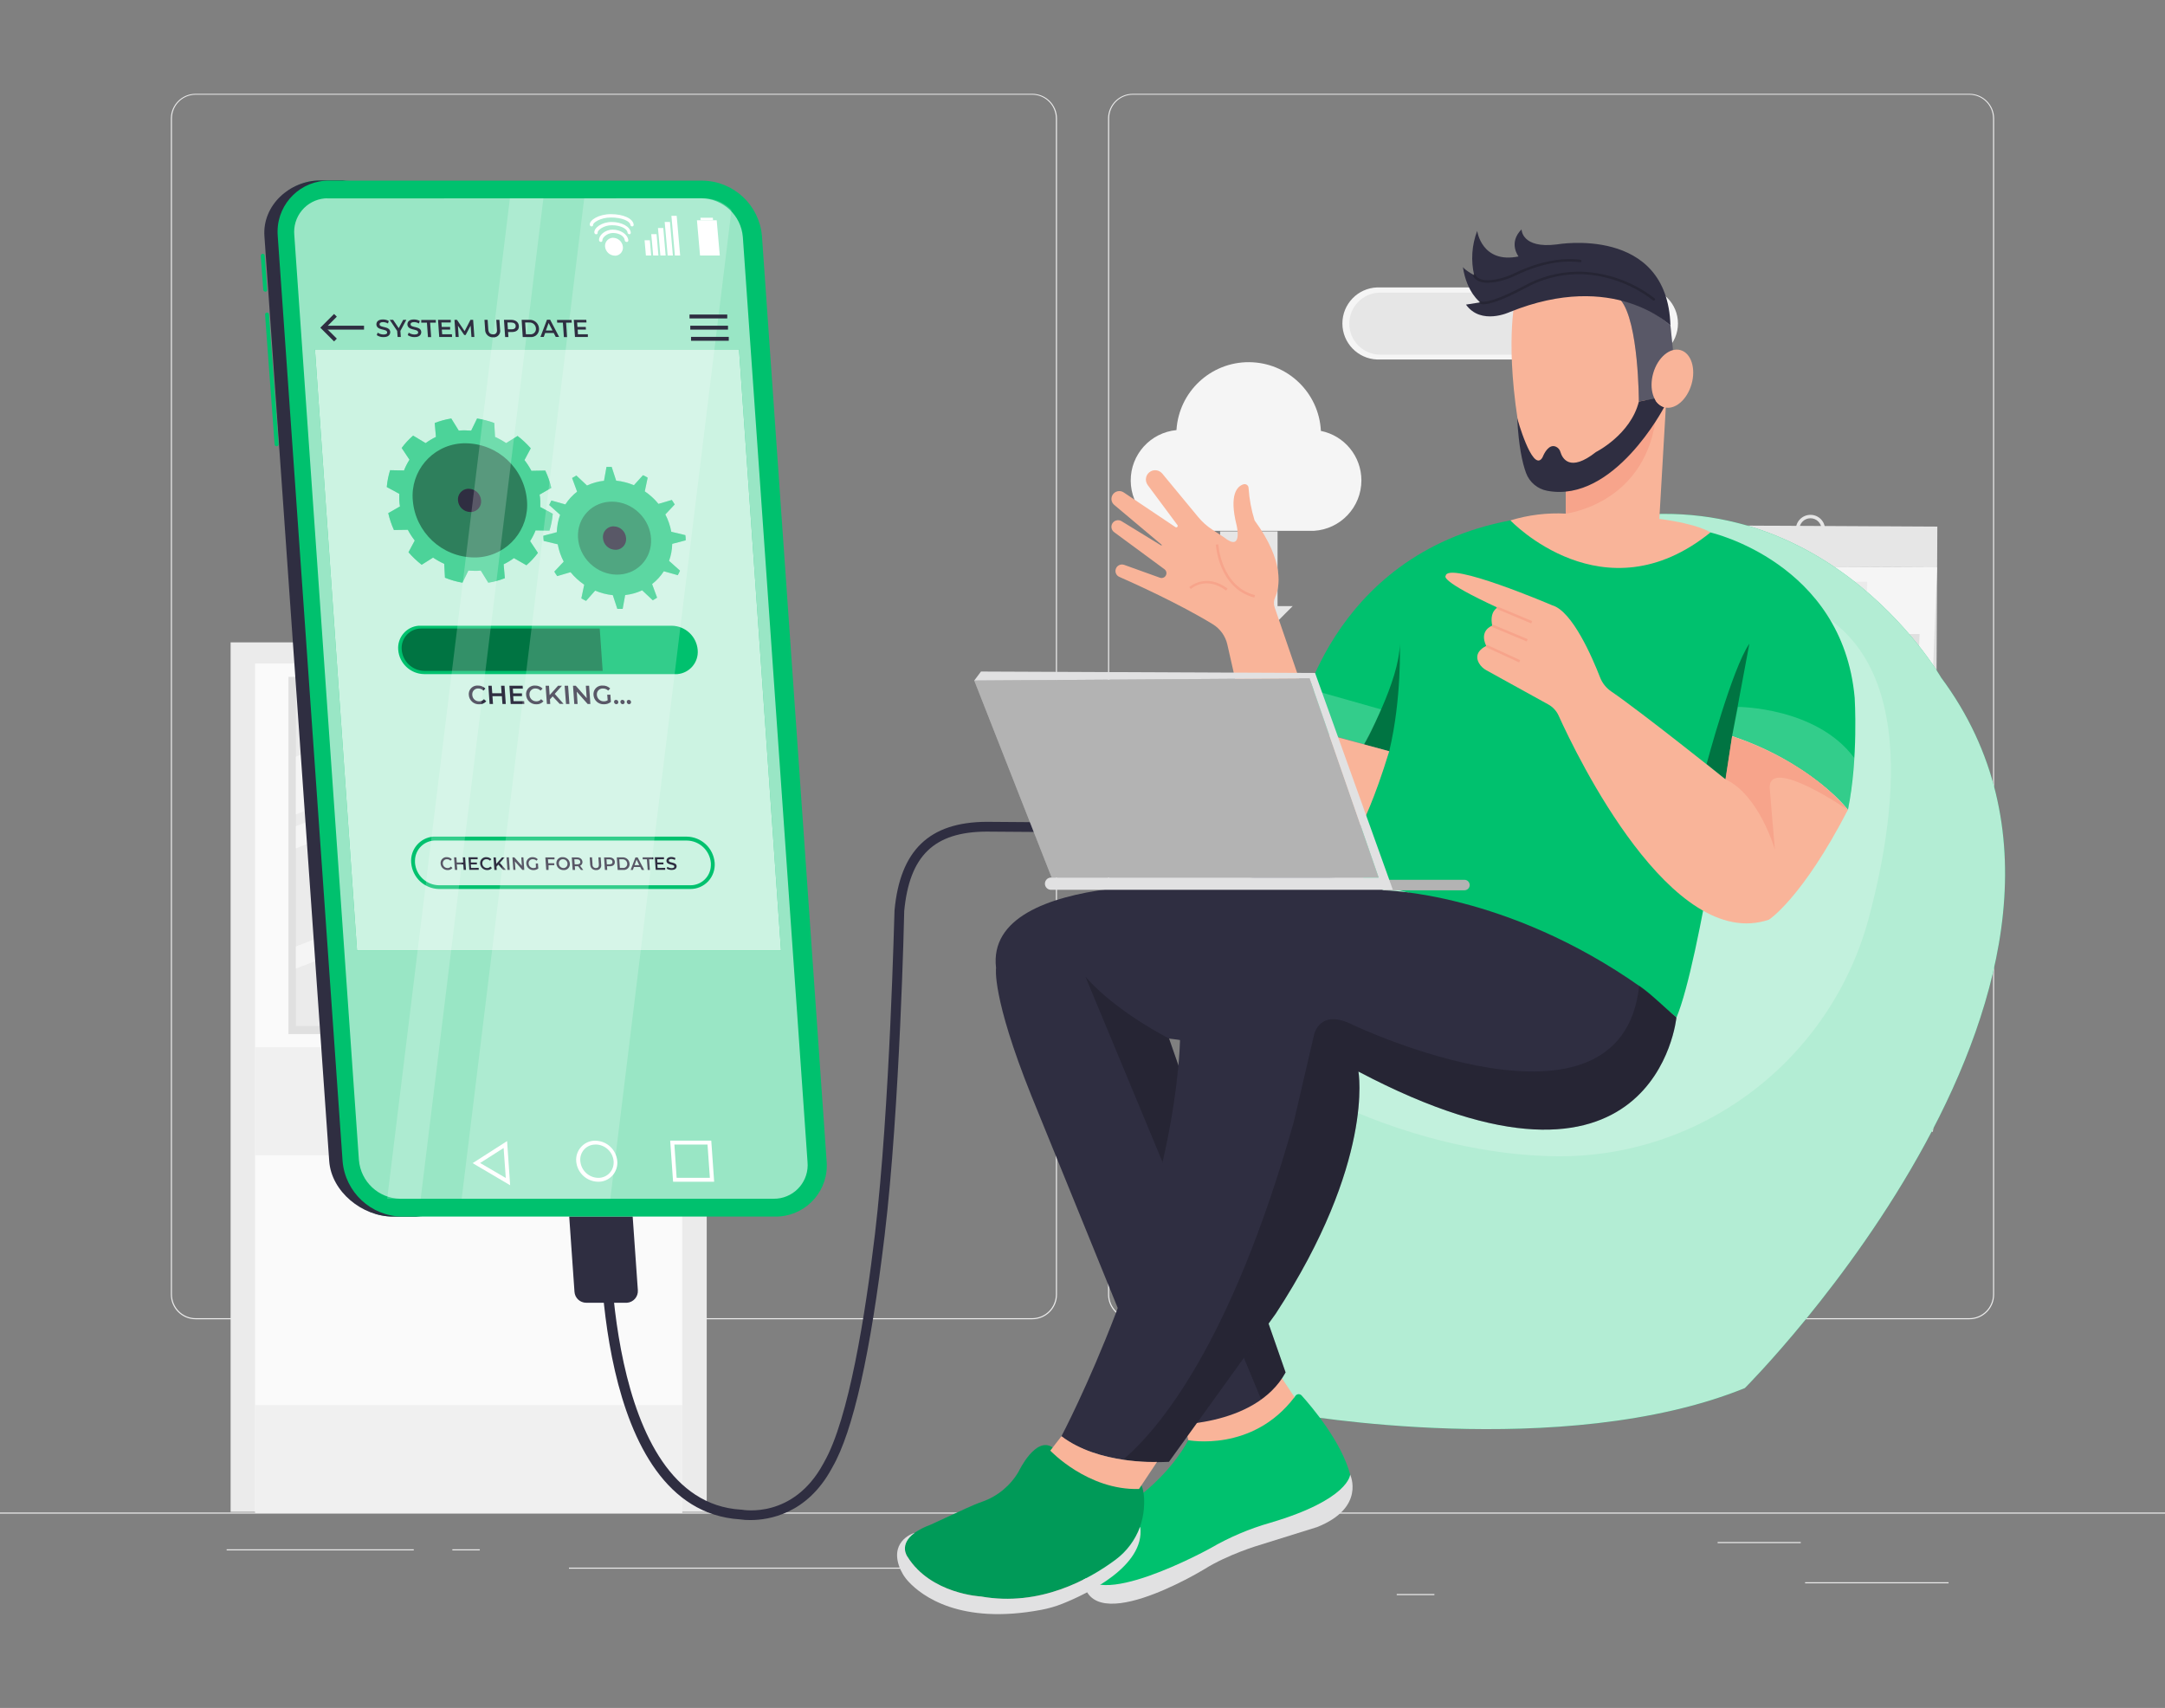 <?xml version="1.0" encoding="UTF-8" standalone="no"?>
<!DOCTYPE svg PUBLIC "-//W3C//DTD SVG 1.1//EN" "http://www.w3.org/Graphics/SVG/1.1/DTD/svg11.dtd">
<!-- Created with Vectornator (http://vectornator.io/) -->
<svg height="100%" stroke-miterlimit="10" style="fill-rule:nonzero;clip-rule:evenodd;stroke-linecap:round;stroke-linejoin:round;" version="1.1" viewBox="0 0 865.76 682.89" width="100%" xml:space="preserve" xmlns="http://www.w3.org/2000/svg" xmlns:xlink="http://www.w3.org/1999/xlink">
<rect x="0" y="0" width="865.76" height="682.89" fill="#808080" stroke="none"/>
<defs/>
<clipPath id="ArtboardFrame">
<rect height="682.89" width="865.76" x="0" y="0"/>
</clipPath>
<g clip-path="url(#ArtboardFrame)" id="Untitled">
<path d="M721.84 632.63L779.22 632.63L779.22 632.63L779.22 633.06L779.22 633.06L721.84 633.06L721.84 633.06L721.84 632.63L721.84 632.63Z" fill="#ebebeb" fill-rule="nonzero" opacity="1" stroke="none"/>
<path d="M558.54 637.34L573.6 637.34L573.6 637.34L573.6 637.77L573.6 637.77L558.54 637.77L558.54 637.77L558.54 637.34L558.54 637.34Z" fill="#ebebeb" fill-rule="nonzero" opacity="1" stroke="none"/>
<path d="M686.86 616.55L720.11 616.55L720.11 616.55L720.11 616.98L720.11 616.98L686.86 616.98L686.86 616.98L686.86 616.55L686.86 616.55Z" fill="#ebebeb" fill-rule="nonzero" opacity="1" stroke="none"/>
<path d="M90.63 619.46L165.46 619.46L165.46 619.46L165.46 619.89L165.46 619.89L90.63 619.89L90.63 619.89L90.63 619.46L90.63 619.46Z" fill="#ebebeb" fill-rule="nonzero" opacity="1" stroke="none"/>
<path d="M180.89 619.46L191.86 619.46L191.86 619.46L191.86 619.89L191.86 619.89L180.89 619.89L180.89 619.89L180.89 619.46L180.89 619.46Z" fill="#ebebeb" fill-rule="nonzero" opacity="1" stroke="none"/>
<path d="M227.52 626.78L389.83 626.78L389.83 626.78L389.83 627.21L389.83 627.21L227.52 627.21L227.52 627.21L227.52 626.78L227.52 626.78Z" fill="#ebebeb" fill-rule="nonzero" opacity="1" stroke="none"/>
<path d="M412.78 527.48L78.22 527.48C72.758 527.48 68.33 523.052 68.33 517.59L68.33 47.32C68.379 41.892 72.791 37.515 78.22 37.51L412.78 37.51C415.405 37.507 417.923 38.548 419.78 40.403C421.637 42.258 422.68 44.775 422.68 47.4L422.68 47.4L422.68 517.59C422.68 520.215 421.637 522.732 419.78 524.587C417.923 526.442 415.405 527.483 412.78 527.48ZM78.22 37.86C73 37.871 68.771 42.1 68.76 47.32L68.76 517.59C68.771 522.81 73 527.039 78.22 527.05L412.78 527.05C418 527.039 422.229 522.81 422.24 517.59L422.24 47.32C422.229 42.1 418 37.871 412.78 37.86L78.22 37.86Z" fill="#ebebeb" fill-rule="nonzero" opacity="1" stroke="none"/>
<path d="M787.54 527.48L453 527.48C450.375 527.483 447.857 526.442 446 524.587C444.143 522.732 443.1 520.215 443.1 517.59L443.1 47.32C443.149 41.888 447.567 37.51 453 37.51L787.54 37.51C793.002 37.51 797.43 41.938 797.43 47.4L797.43 517.59C797.43 523.052 793.002 527.48 787.54 527.48ZM453 37.86C447.78 37.871 443.551 42.1 443.54 47.32L443.54 517.59C443.551 522.81 447.78 527.039 453 527.05L787.54 527.05C792.76 527.039 796.989 522.81 797 517.59L797 47.32C796.989 42.1 792.76 37.871 787.54 37.86L453 37.86Z" fill="#ebebeb" fill-rule="nonzero" opacity="1" stroke="none"/>
<path d="M-0.26 604.76L866.03 604.76L866.03 604.76L866.03 605.19L866.03 605.19L-0.26 605.19L-0.26 605.19L-0.26 604.76L-0.26 604.76Z" fill="#ebebeb" fill-rule="nonzero" opacity="1" stroke="none"/>
<path d="M92.22 256.84L282.61 256.84L282.61 256.84L282.61 604.5L282.61 604.5L92.22 604.5L92.22 604.5L92.22 256.84L92.22 256.84Z" fill="#ebebeb" fill-rule="nonzero" opacity="1" stroke="none"/>
<path d="M120.13 214.34L254.7 214.34L254.7 214.34L254.7 237.4L254.7 237.4L120.13 237.4L120.13 237.4L120.13 214.34L120.13 214.34Z" fill="#f0f0f0" fill-rule="nonzero" opacity="1" stroke="none"/>
<path d="M102.01 265.28L272.82 265.28L272.82 265.28L272.82 604.5L272.82 604.5L102.01 604.5L102.01 604.5L102.01 265.28L102.01 265.28Z" fill="#fafafa" fill-rule="nonzero" opacity="1" stroke="none"/>
<path d="M102.01 418.71L272.82 418.71L272.82 418.71L272.82 461.89L272.82 461.89L102.01 461.89L102.01 461.89L102.01 418.71L102.01 418.71Z" fill="#f0f0f0" fill-rule="nonzero" opacity="1" stroke="none"/>
<path d="M102.01 561.8L272.82 561.8L272.82 561.8L272.82 604.98L272.82 604.98L102.01 604.98L102.01 604.98L102.01 561.8L102.01 561.8Z" fill="#f0f0f0" fill-rule="nonzero" opacity="1" stroke="none"/>
<path d="M261.36 456.45L261.36 422.45C261.366 420.652 259.918 419.186 258.12 419.17L258.12 419.17C256.309 419.17 254.84 420.639 254.84 422.45L254.84 422.45L254.84 456.45C254.845 458.261 256.309 459.729 258.12 459.74L258.12 459.74C259.915 459.707 261.355 458.245 261.36 456.45Z" fill="#ffffff" fill-rule="nonzero" opacity="1" stroke="none"/>
<path d="M115.35 270.63L145.06 270.63L145.06 270.63L145.06 413.46L145.06 413.46L115.35 413.46L115.35 413.46L115.35 270.63L115.35 270.63Z" fill="#e0e0e0" fill-rule="nonzero" opacity="1" stroke="none"/>
<path d="M118.33 273.8L142.33 273.8L142.33 273.8L142.33 410.24L142.33 410.24L118.33 410.24L118.33 410.24L118.33 273.8L118.33 273.8Z" fill="#ebebeb" fill-rule="nonzero" opacity="1" stroke="none"/>
<path d="M142.31 293.08L118.33 302.51L118.33 325.62L142.31 316.19L142.31 293.08Z" fill="#f5f5f5" fill-rule="nonzero" opacity="1" stroke="none"/>
<path d="M142.31 320.91L118.33 330.33L118.33 339.19L142.31 329.76L142.31 320.91Z" fill="#f5f5f5" fill-rule="nonzero" opacity="1" stroke="none"/>
<path d="M142.31 369L118.33 378.43L118.33 387.28L142.31 377.86L142.31 369Z" fill="#f5f5f5" fill-rule="nonzero" opacity="1" stroke="none"/>
<path d="M671 129.34C671 137.293 664.553 143.74 656.6 143.74L550.69 143.74C542.94 143.451 536.807 137.085 536.807 129.33C536.807 121.575 542.94 115.209 550.69 114.92L656.57 114.92C660.397 114.915 664.069 116.432 666.776 119.137C669.483 121.842 671.003 125.513 671 129.34Z" fill="#f5f5f5" fill-rule="nonzero" opacity="1" stroke="none"/>
<path d="M628.23 117L628.23 141.81L551.63 141.81C544.916 141.619 539.572 136.122 539.572 129.405C539.572 122.688 544.916 117.191 551.63 117L628.23 117Z" fill="#e6e6e6" fill-rule="nonzero" opacity="1" stroke="none"/>
<path d="M544.41 192.07C544.408 202.76 536.081 211.6 525.41 212.24L470.72 212.24C460.283 211.379 452.23 202.691 452.163 192.219C452.095 181.747 460.035 172.956 470.46 171.96C471.399 156.64 484.143 144.722 499.491 144.81C514.84 144.897 527.446 156.96 528.21 172.29C537.631 174.185 544.408 182.461 544.41 192.07Z" fill="#f5f5f5" fill-rule="nonzero" opacity="1" stroke="none"/>
<path d="M516.94 242.34L498.89 260.41L480.8 242.34L487.92 242.34L487.92 212.48L510.88 212.48L510.88 242.34L516.94 242.34Z" fill="#e6e6e6" fill-rule="nonzero" opacity="1" stroke="none"/>
<path d="M730.66 416.44C730.658 413.947 730.291 411.467 729.57 409.08L736 403.4L732 396.34L723.84 399.1C720.392 395.419 715.919 392.855 711 391.74L709.27 383.3L701.13 383.3L699.4 391.74C694.508 392.874 690.063 395.436 686.63 399.1L678.48 396.34L674.41 403.4L680.87 409.08C679.42 413.883 679.42 419.007 680.87 423.81L674.41 429.49L678.48 436.54L686.63 433.77C690.063 437.439 694.507 440.007 699.4 441.15L701.13 449.59L709.27 449.59L711 441.15C715.891 440.009 720.332 437.44 723.76 433.77L731.92 436.54L735.99 429.49L729.53 423.87C730.276 421.464 730.657 418.959 730.66 416.44ZM705.29 430.13C698.005 430.13 692.1 424.225 692.1 416.94C692.1 409.655 698.005 403.75 705.29 403.75C712.575 403.75 718.48 409.655 718.48 416.94L718.48 416.94C718.48 424.225 712.575 430.13 705.29 430.13Z" fill="#e0e0e0" fill-rule="nonzero" opacity="1" stroke="none"/>
<path d="M766.63 439.19C765.941 437.502 765.011 435.922 763.87 434.5L766.71 428.88L762 425.21L757.22 429.3C753.901 427.741 750.193 427.209 746.57 427.77L743.1 422.58L737.59 424.79L738.74 430.98C735.734 433.086 733.417 436.032 732.08 439.45L725.81 439.8L724.96 445.69L730.89 447.78C731.216 451.433 732.606 454.91 734.89 457.78L732.05 463.4L736.72 467.07L741.51 462.98C744.83 464.533 748.536 465.068 752.16 464.52L755.63 469.72L761.15 467.52L760 461.32C763.006 459.213 765.32 456.262 766.65 452.84L772.93 452.48L773.78 446.61L767.85 444.51C767.701 442.687 767.291 440.895 766.63 439.19ZM753.15 455.39C748.207 457.383 742.585 454.992 740.591 450.05C738.598 445.107 740.988 439.485 745.931 437.491C750.873 435.497 756.496 437.888 758.49 442.83L758.49 442.83C760.477 447.762 758.091 453.371 753.16 455.36L753.15 455.39Z" fill="#ebebeb" fill-rule="nonzero" opacity="1" stroke="none"/>
<path d="M673.199 313.429L673.655 226.321L673.655 226.321L774.624 226.849L774.624 226.849L774.168 313.958L774.168 313.958L673.199 313.429L673.199 313.429Z" fill="#e0e0e0" fill-rule="nonzero" opacity="1" stroke="none"/>
<path d="M673.667 226.329L673.752 210.029L673.752 210.029L774.721 210.558L774.721 210.558L774.635 226.858L774.635 226.858L673.667 226.329L673.667 226.329Z" fill="#e6e6e6" fill-rule="nonzero" opacity="1" stroke="none"/>
<path d="M670.24 310.98L771.23 311.52L774.63 226.85L673.65 226.33L670.24 310.98Z" fill="#f5f5f5" fill-rule="nonzero" opacity="1" stroke="none"/>
<path d="M696.11 247.24L746.09 247.5L746.7 232.6L696.7 232.34L696.11 247.24Z" fill="#ebebeb" fill-rule="nonzero" opacity="1" stroke="none"/>
<path d="M753.74 266.8L767.09 266.87L767.63 253.51L754.27 253.44L753.74 266.8Z" fill="#e0e0e0" fill-rule="nonzero" opacity="1" stroke="none"/>
<path d="M734.8 266.7L748.14 266.76L748.68 253.42L735.34 253.34L734.8 266.7Z" fill="#e0e0e0" fill-rule="nonzero" opacity="1" stroke="none"/>
<path d="M753.01 284.8L766.37 284.87L766.9 271.51L753.54 271.44L753.01 284.8Z" fill="#e0e0e0" fill-rule="nonzero" opacity="1" stroke="none"/>
<path d="M752.3 302.8L765.64 302.87L766.17 289.53L752.83 289.46L752.3 302.8Z" fill="#ebebeb" fill-rule="nonzero" opacity="1" stroke="none"/>
<path d="M734.07 284.7L747.43 284.77L747.97 271.43L734.61 271.36L734.07 284.7Z" fill="#e0e0e0" fill-rule="nonzero" opacity="1" stroke="none"/>
<path d="M715.13 284.59L728.49 284.66L729.03 271.32L715.67 271.25L715.13 284.59Z" fill="#e0e0e0" fill-rule="nonzero" opacity="1" stroke="none"/>
<path d="M696.2 284.51L709.55 284.58L710.07 271.22L696.73 271.15L696.2 284.51Z" fill="#e0e0e0" fill-rule="nonzero" opacity="1" stroke="none"/>
<path d="M677.26 284.4L690.6 284.47L691.14 271.13L677.8 271.04L677.26 284.4Z" fill="#e0e0e0" fill-rule="nonzero" opacity="1" stroke="none"/>
<path d="M733.34 302.7L746.7 302.77L747.24 289.43L733.88 289.36L733.34 302.7Z" fill="#ebebeb" fill-rule="nonzero" opacity="1" stroke="none"/>
<path d="M714.41 302.61L727.76 302.68L728.3 289.32L714.94 289.25L714.41 302.61Z" fill="#ebebeb" fill-rule="nonzero" opacity="1" stroke="none"/>
<path d="M695.47 302.51L708.83 302.58L709.36 289.22L696.01 289.15L695.47 302.51Z" fill="#e0e0e0" fill-rule="nonzero" opacity="1" stroke="none"/>
<path d="M715.86 266.59L729.2 266.66L729.74 253.32L716.4 253.25L715.86 266.59Z" fill="#ebebeb" fill-rule="nonzero" opacity="1" stroke="none"/>
<path d="M696.92 266.49L710.26 266.57L710.8 253.22L697.46 253.15L696.92 266.49Z" fill="#ebebeb" fill-rule="nonzero" opacity="1" stroke="none"/>
<path d="M677.97 266.4L691.33 266.47L691.87 253.11L678.51 253.04L677.97 266.4Z" fill="#ebebeb" fill-rule="nonzero" opacity="1" stroke="none"/>
<path d="M676.53 302.4L689.89 302.47L690.41 289.13L677.07 289.06L676.53 302.4Z" fill="#e0e0e0" fill-rule="nonzero" opacity="1" stroke="none"/>
<path d="M724 205.85C720.773 205.839 718.149 208.447 718.14 211.673C718.131 214.9 720.74 217.523 723.967 217.53C727.193 217.537 729.814 214.927 729.82 211.7L729.82 211.7C729.831 210.15 729.222 208.661 728.129 207.562C727.036 206.464 725.55 205.847 724 205.85ZM724 216.1C721.547 216.111 719.549 214.13 719.54 211.677C719.531 209.223 721.513 207.227 723.967 207.22C726.42 207.213 728.414 209.197 728.42 211.65L728.42 211.65C728.425 212.827 727.962 213.957 727.133 214.792C726.304 215.627 725.177 216.097 724 216.1Z" fill="#e6e6e6" fill-rule="nonzero" opacity="1" stroke="none"/>
<path d="M300.05 607.77C298.655 607.787 297.26 607.693 295.88 607.49C237.22 603.72 239.88 492.65 239.98 487.93L243.89 488.06C243.89 489.17 241.21 600.19 296.22 603.6L296.49 603.6C297.32 603.75 317.16 607.33 329.18 585.3L329.55 584.62C339.42 567.42 346.07 525.53 349.89 493.39C355.89 442.81 357.61 364.8 357.71 364.02C359.94 339.95 371.6 328.74 394.42 328.59L414.94 328.74L414.94 332.65L394.43 332.5C373.52 332.63 363.7 342.12 361.59 364.24C361.59 364.88 359.86 443.09 353.76 493.86C348.12 541.14 341.11 572.35 332.91 586.58L332.59 587.16C322.72 605.36 307.47 607.77 300.05 607.77Z" fill="#2f2e41" fill-rule="nonzero" opacity="1" stroke="none"/>
<path d="M255.07 515.88C255.242 518.448 253.316 520.678 250.75 520.88L234.42 520.88C231.943 520.885 229.888 518.962 229.73 516.49L227.62 486.38L253 486.38L255.07 515.88Z" fill="#2f2e41" fill-rule="nonzero" opacity="1" stroke="none"/>
<path d="M128.11 72.14L140.29 72.14C134.873 72.057 129.646 74.131 125.759 77.905C121.873 81.679 119.646 86.843 119.57 92.26C119.552 92.984 119.578 93.709 119.65 94.43L145.5 464.3C146.564 476.703 156.863 486.275 169.31 486.43L157.12 486.43C144.654 486.256 134.359 476.644 133.33 464.22L107.46 94.43C106.436 83.197 114.708 73.26 125.94 72.23C126.661 72.16 127.386 72.13 128.11 72.14Z" fill="#00c16e" fill-rule="nonzero" opacity="1" stroke="none"/>
<path d="M128.11 72.14L140.29 72.14C134.873 72.057 129.646 74.131 125.759 77.905C121.873 81.679 119.646 86.843 119.57 92.26C119.552 92.984 119.578 93.709 119.65 94.43L145.5 464.3C146.564 476.703 156.863 486.275 169.31 486.43L157.12 486.43C144.86 486.43 132.51 476.48 131.65 464.22L105.74 94.43C104.88 82.09 115.85 72.14 128.11 72.14Z" fill="#2f2e41" fill-rule="nonzero" opacity="1" stroke="none"/>
<path d="M160.71 486.43L309.91 486.43C321.19 486.591 330.466 477.58 330.63 466.3C330.638 465.606 330.612 464.912 330.55 464.22L304.7 94.43C303.676 82.007 293.384 72.394 280.92 72.22L131.77 72.22C120.482 72.031 111.181 81.032 111 92.32C111 93.02 111 93.73 111.07 94.43L137 464.3C138.06 476.665 148.301 486.224 160.71 486.43Z" fill="#00c16e" fill-rule="nonzero" opacity="1" stroke="none"/>
<path d="M280.53 79.28C289.191 79.415 296.336 86.098 297.05 94.73L322.92 464.59C323.603 471.996 318.155 478.554 310.75 479.24C310.252 479.29 309.751 479.31 309.25 479.3L160.07 479.3C151.402 479.165 144.249 472.479 143.53 463.84L117.69 94C117.348 90.448 118.432 86.906 120.703 84.154C122.975 81.402 126.248 79.667 129.8 79.33C130.319 79.295 130.841 79.295 131.36 79.33L280.53 79.28Z" fill="#ffffff" fill-rule="nonzero" opacity="0.6" stroke="none"/>
<path d="M312.32 380.05L142.77 380.05L125.95 139.7L295.52 139.7L312.32 380.05Z" fill="#00c16e" fill-rule="nonzero" opacity="1" stroke="none"/>
<path d="M312.32 380.05L142.77 380.05L125.95 139.7L295.52 139.7L312.32 380.05Z" fill="#ffffff" fill-rule="nonzero" opacity="0.8" stroke="none"/>
<path d="M176.19 345.3C176.062 344.012 176.994 342.862 178.28 342.72C178.416 342.71 178.554 342.71 178.69 342.72C179.444 342.713 180.167 343.017 180.69 343.56L180.12 344.13C179.768 343.749 179.269 343.538 178.75 343.55C177.89 343.493 177.144 344.14 177.08 345C177.07 345.1 177.07 345.2 177.08 345.3C177.134 346.309 177.98 347.093 178.99 347.07C179.494 347.089 179.977 346.866 180.29 346.47L180.93 347.05C180.445 347.61 179.73 347.916 178.99 347.88C177.518 347.904 176.286 346.769 176.19 345.3Z" fill="#2f2e41" fill-rule="nonzero" opacity="1" stroke="none"/>
<path d="M186 342.8L186.34 347.8L185.42 347.8L185.26 345.64L182.7 345.64L182.85 347.8L181.92 347.8L181.57 342.8L182.51 342.8L182.65 344.86L185.25 344.86L185.09 342.8L186 342.8Z" fill="#2f2e41" fill-rule="nonzero" opacity="1" stroke="none"/>
<path d="M191.43 347L191.43 347.78L187.67 347.78L187.33 342.78L191 342.78L191 343.56L188.28 343.56L188.28 344.86L190.7 344.86L190.7 345.62L188.28 345.62L188.37 347.02L191.43 347Z" fill="#2f2e41" fill-rule="nonzero" opacity="1" stroke="none"/>
<path d="M192 345.3C191.878 344.004 192.825 342.852 194.12 342.72C194.246 342.71 194.374 342.71 194.5 342.72C195.255 342.707 195.981 343.012 196.5 343.56L195.94 344.13C195.582 343.751 195.081 343.54 194.56 343.55C194.146 343.517 193.736 343.65 193.421 343.921C193.105 344.191 192.911 344.576 192.88 344.99C192.865 345.093 192.865 345.197 192.88 345.3C192.939 346.311 193.788 347.093 194.8 347.07C195.297 347.081 195.771 346.859 196.08 346.47L196.72 347.05C196.246 347.613 195.535 347.921 194.8 347.88C193.332 347.894 192.106 346.764 192 345.3Z" fill="#2f2e41" fill-rule="nonzero" opacity="1" stroke="none"/>
<path d="M199.28 345.71L198.54 346.53L198.64 347.82L197.7 347.82L197.35 342.82L198.28 342.82L198.46 345.38L200.75 342.82L201.8 342.82L199.86 345L202.28 347.79L201.19 347.79L199.28 345.71Z" fill="#2f2e41" fill-rule="nonzero" opacity="1" stroke="none"/>
<path d="M202.56 342.8L203.5 342.8L203.84 347.8L202.92 347.8L202.56 342.8Z" fill="#2f2e41" fill-rule="nonzero" opacity="1" stroke="none"/>
<path d="M209.3 342.8L209.65 347.8L208.88 347.8L205.88 344.4L206.13 347.8L205.28 347.8L204.92 342.8L205.69 342.8L208.69 346.19L208.46 342.8L209.3 342.8Z" fill="#2f2e41" fill-rule="nonzero" opacity="1" stroke="none"/>
<path d="M214.25 345.25L215.12 345.25L215.26 347.25C214.713 347.679 214.035 347.906 213.34 347.89C211.843 347.942 210.572 346.804 210.46 345.31C210.344 344.001 211.311 342.846 212.62 342.73C212.743 342.72 212.867 342.72 212.99 342.73C213.767 342.698 214.52 343 215.06 343.56L214.51 344.12C214.136 343.75 213.627 343.548 213.1 343.56C212.687 343.518 212.275 343.642 211.954 343.905C211.633 344.168 211.43 344.547 211.39 344.96C211.375 345.076 211.375 345.194 211.39 345.31C211.459 346.324 212.314 347.104 213.33 347.08C213.679 347.078 214.022 346.992 214.33 346.83L214.25 345.25Z" fill="#2f2e41" fill-rule="nonzero" opacity="1" stroke="none"/>
<path d="M219.13 343.58L219.24 345.14L221.66 345.14L221.66 345.94L219.36 345.94L219.36 347.82L218.44 347.82L218.08 342.82L221.74 342.82L221.74 343.6L219.13 343.58Z" fill="#2f2e41" fill-rule="nonzero" opacity="1" stroke="none"/>
<path d="M222.49 345.3C222.368 344.004 223.315 342.852 224.61 342.72C224.743 342.71 224.877 342.71 225.01 342.72C226.503 342.673 227.768 343.81 227.88 345.3C227.941 345.923 227.752 346.545 227.355 347.029C226.957 347.513 226.383 347.819 225.76 347.88L225.37 347.88C223.873 347.932 222.602 346.794 222.49 345.3ZM226.95 345.3C226.891 344.3 226.051 343.527 225.05 343.55C224.188 343.544 223.486 344.238 223.48 345.1C223.475 345.167 223.475 345.233 223.48 345.3C223.528 346.3 224.359 347.082 225.36 347.07C225.81 347.064 226.236 346.869 226.533 346.531C226.83 346.194 226.971 345.747 226.92 345.3L226.95 345.3Z" fill="#2f2e41" fill-rule="nonzero" opacity="1" stroke="none"/>
<path d="M232.31 347.82L231.19 346.35L229.86 346.35L229.97 347.82L229 347.82L228.65 342.82L230.65 342.82C231.98 342.82 232.84 343.49 232.92 344.6C232.973 345.27 232.59 345.899 231.97 346.16L233.23 347.82L232.31 347.82ZM230.75 343.58L229.67 343.58L229.81 345.58L230.89 345.58C231.7 345.58 232.11 345.21 232.06 344.58C232.01 343.95 231.56 343.58 230.75 343.58Z" fill="#2f2e41" fill-rule="nonzero" opacity="1" stroke="none"/>
<path d="M236 345.63L235.82 342.8L236.74 342.8L236.94 345.6C236.884 345.988 237.008 346.381 237.276 346.667C237.545 346.953 237.929 347.101 238.32 347.07C239.13 347.07 239.55 346.63 239.48 345.6L239.29 342.8L240.2 342.8L240.4 345.63C240.519 346.21 240.357 346.813 239.963 347.256C239.57 347.698 238.99 347.93 238.4 347.88C237.2 347.967 236.151 347.078 236.04 345.88C236.02 345.798 236.006 345.714 236 345.63Z" fill="#2f2e41" fill-rule="nonzero" opacity="1" stroke="none"/>
<path d="M245.86 344.58C245.93 345.69 245.17 346.36 243.86 346.36L242.73 346.36L242.83 347.82L241.9 347.82L241.56 342.82L243.61 342.82C244.92 342.8 245.78 343.47 245.86 344.58ZM244.92 344.58C244.92 343.95 244.42 343.58 243.6 343.58L242.53 343.58L242.67 345.58L243.75 345.58C244.56 345.58 245 345.21 244.92 344.58Z" fill="#2f2e41" fill-rule="nonzero" opacity="1" stroke="none"/>
<path d="M246.65 342.8L248.84 342.8C249.551 342.736 250.259 342.959 250.805 343.419C251.351 343.879 251.692 344.538 251.75 345.25L251.75 345.3C251.891 346.547 250.997 347.674 249.75 347.82C249.571 347.84 249.389 347.84 249.21 347.82L247 347.82L246.65 342.8ZM249.09 347.02C249.503 347.065 249.916 346.943 250.239 346.682C250.562 346.422 250.767 346.043 250.81 345.63C250.83 345.521 250.83 345.409 250.81 345.3C250.789 344.819 250.577 344.366 250.22 344.043C249.863 343.719 249.391 343.553 248.91 343.58L247.64 343.58L247.89 347.02L249.09 347.02Z" fill="#2f2e41" fill-rule="nonzero" opacity="1" stroke="none"/>
<path d="M256 346.64L253.5 346.64L253.08 347.82L252.19 347.82L254.1 342.82L255 342.82L257.61 347.82L256.61 347.82L256 346.64ZM255.64 345.92L254.55 343.72L253.75 345.92L255.64 345.92Z" fill="#2f2e41" fill-rule="nonzero" opacity="1" stroke="none"/>
<path d="M258.68 343.58L257 343.58L257 342.8L261.26 342.8L261.26 343.58L259.59 343.58L259.88 347.82L259 347.82L258.68 343.58Z" fill="#2f2e41" fill-rule="nonzero" opacity="1" stroke="none"/>
<path d="M266 347L266 347.78L262.2 347.78L261.86 342.78L265.52 342.78L265.52 343.56L262.8 343.56L262.89 344.86L265.3 344.86L265.3 345.62L262.87 345.62L262.97 347.02L266 347Z" fill="#2f2e41" fill-rule="nonzero" opacity="1" stroke="none"/>
<path d="M266.61 347.29L266.88 346.57C267.378 346.913 267.966 347.101 268.57 347.11C269.35 347.11 269.66 346.83 269.63 346.46C269.63 345.38 266.63 346.08 266.5 344.22C266.5 343.41 267.03 342.66 268.41 342.66C269.011 342.647 269.603 342.803 270.12 343.11L269.87 343.83C269.441 343.583 268.955 343.449 268.46 343.44C267.69 343.44 267.39 343.74 267.46 344.11C267.46 345.19 270.46 344.49 270.58 346.33C270.58 347.13 270.02 347.82 268.66 347.82C267.938 347.864 267.22 347.678 266.61 347.29Z" fill="#2f2e41" fill-rule="nonzero" opacity="1" stroke="none"/>
<path d="M276 355.45L175.57 355.45C169.72 355.355 164.898 350.832 164.43 345C163.962 339.673 167.903 334.976 173.23 334.51C173.563 334.49 173.897 334.49 174.23 334.51L274.64 334.51C280.48 334.598 285.302 339.1 285.79 344.92L285.79 344.92C286.005 347.654 285.07 350.354 283.21 352.37C281.346 354.363 278.729 355.481 276 355.45ZM174.2 336.07C172.043 336.03 169.959 336.852 168.411 338.354C166.862 339.855 165.976 341.913 165.95 344.07C165.93 344.363 165.93 344.657 165.95 344.95C166.341 349.969 170.486 353.867 175.52 353.95L276 353.95C280.492 354.022 284.193 350.442 284.27 345.95C284.27 345.663 284.27 345.373 284.27 345.08C283.869 340.058 279.718 336.162 274.68 336.08L174.2 336.07Z" fill="#00c16e" fill-rule="nonzero" opacity="1" stroke="none"/>
<path d="M187.47 277.84C187.284 275.968 188.649 274.299 190.52 274.11C190.713 274.095 190.907 274.095 191.1 274.11C192.226 274.073 193.315 274.512 194.1 275.32L193.29 276.14C192.768 275.593 192.046 275.283 191.29 275.28C190.033 275.194 188.945 276.143 188.86 277.4C188.845 277.55 188.845 277.7 188.86 277.85C188.925 279.319 190.161 280.461 191.63 280.41C192.361 280.439 193.062 280.12 193.52 279.55L194.46 280.38C193.759 281.201 192.718 281.651 191.64 281.6C189.456 281.697 187.599 280.022 187.47 277.84Z" fill="#2f2e41" fill-rule="nonzero" opacity="1" stroke="none"/>
<path d="M201.76 274.19L202.26 281.48L200.92 281.48L200.7 278.36L196.93 278.36L197.15 281.48L195.79 281.48L195.29 274.19L196.63 274.19L196.85 277.19L200.59 277.19L200.37 274.19L201.76 274.19Z" fill="#2f2e41" fill-rule="nonzero" opacity="1" stroke="none"/>
<path d="M209.6 280.34L209.68 281.48L204.22 281.48L203.7 274.19L209 274.19L209.08 275.34L205.08 275.34L205.21 277.23L208.73 277.23L208.73 278.34L205.22 278.34L205.36 280.34L209.6 280.34Z" fill="#2f2e41" fill-rule="nonzero" opacity="1" stroke="none"/>
<path d="M210.38 277.84C210.194 275.965 211.565 274.294 213.44 274.11C213.636 274.095 213.834 274.095 214.03 274.11C215.139 274.087 216.207 274.525 216.98 275.32L216.17 276.14C215.65 275.59 214.927 275.279 214.17 275.28C212.912 275.194 211.821 276.142 211.73 277.4C211.715 277.55 211.715 277.7 211.73 277.85C211.811 279.319 213.049 280.456 214.52 280.41C215.244 280.434 215.937 280.115 216.39 279.55L217.33 280.38C216.631 281.198 215.595 281.648 214.52 281.6C212.348 281.68 210.509 280.01 210.38 277.84Z" fill="#2f2e41" fill-rule="nonzero" opacity="1" stroke="none"/>
<path d="M221 278.43L219.92 279.62L220.04 281.48L218.7 281.48L218.18 274.19L219.54 274.19L219.79 277.93L223.14 274.19L224.71 274.19L221.83 277.43L225.36 281.43L223.8 281.43L221 278.43Z" fill="#2f2e41" fill-rule="nonzero" opacity="1" stroke="none"/>
<path d="M225.79 274.19L227.18 274.19L227.7 281.48L226.35 281.48L225.79 274.19Z" fill="#2f2e41" fill-rule="nonzero" opacity="1" stroke="none"/>
<path d="M235.58 274.19L236.08 281.48L235 281.48L230.64 276.56L230.98 281.48L229.65 281.48L229.14 274.19L230.25 274.19L234.61 279.14L234.27 274.19L235.58 274.19Z" fill="#2f2e41" fill-rule="nonzero" opacity="1" stroke="none"/>
<path d="M242.82 277.76L244.09 277.76L244.29 280.65C243.507 281.287 242.52 281.621 241.51 281.59C239.326 281.693 237.464 280.022 237.33 277.84C237.244 276.935 237.521 276.034 238.101 275.334C238.681 274.634 239.515 274.194 240.42 274.11C240.616 274.095 240.814 274.095 241.01 274.11C242.13 274.062 243.218 274.487 244.01 275.28L243.21 276.13C242.665 275.583 241.923 275.277 241.15 275.28C239.884 275.188 238.781 276.135 238.68 277.4C238.67 277.55 238.67 277.7 238.68 277.85C238.766 279.329 240.02 280.467 241.5 280.41C242.028 280.411 242.546 280.27 243 280L242.82 277.76Z" fill="#2f2e41" fill-rule="nonzero" opacity="1" stroke="none"/>
<path d="M245.56 280.69C245.5 280.279 245.78 279.897 246.19 279.83L246.34 279.83C246.828 279.824 247.233 280.203 247.26 280.69C247.282 280.9 247.22 281.11 247.086 281.273C246.953 281.437 246.76 281.54 246.55 281.56L246.47 281.56C245.985 281.555 245.586 281.175 245.56 280.69Z" fill="#2f2e41" fill-rule="nonzero" opacity="1" stroke="none"/>
<path d="M248.09 280.69C248.065 280.487 248.121 280.282 248.247 280.121C248.372 279.96 248.557 279.855 248.76 279.83L248.89 279.83C249.376 279.824 249.778 280.205 249.8 280.69C249.835 281.127 249.516 281.513 249.08 281.56L249 281.56C248.517 281.551 248.121 281.172 248.09 280.69Z" fill="#2f2e41" fill-rule="nonzero" opacity="1" stroke="none"/>
<path d="M250.64 280.69C250.615 280.487 250.671 280.282 250.797 280.121C250.922 279.96 251.107 279.855 251.31 279.83L251.44 279.83C251.928 279.819 252.334 280.202 252.35 280.69C252.385 281.127 252.066 281.513 251.63 281.56L251.55 281.56C251.067 281.551 250.671 281.172 250.64 280.69Z" fill="#2f2e41" fill-rule="nonzero" opacity="1" stroke="none"/>
<path d="M279 259.87C279.433 264.775 275.805 269.101 270.9 269.53C270.597 269.55 270.293 269.55 269.99 269.53L169.61 269.53C164.171 269.46 159.678 265.262 159.24 259.84C158.813 254.935 162.445 250.613 167.35 250.19C167.65 250.17 167.95 250.17 168.25 250.19L268.66 250.19C274.086 250.27 278.563 254.461 279 259.87Z" fill="#00c16e" fill-rule="nonzero" opacity="1" stroke="none"/>
<path d="M239.82 251.31L241 268.24L169.64 268.24C164.912 268.143 161.024 264.484 160.64 259.77C160.447 257.578 161.192 255.406 162.69 253.794C164.188 252.181 166.299 251.279 168.5 251.31L239.82 251.31Z" fill="#000000" fill-rule="nonzero" opacity="0.4" stroke="none"/>
<path d="M268.44 221C268.661 219.829 268.789 218.642 268.82 217.45L274.21 216.04C274.233 215.344 274.187 214.647 274.07 213.96L268.44 212.61C268.001 210.196 267.199 207.863 266.06 205.69L269.83 201.69C269.46 201.08 269.07 200.49 268.66 199.89L263.31 201.46C261.747 199.533 259.907 197.848 257.85 196.46L259 190.99C258.39 190.61 257.76 190.28 257.12 189.99L253.49 194C252.359 193.521 251.192 193.129 250 192.83C248.82 192.513 247.616 192.296 246.4 192.18L244.61 186.69L242.53 186.69L241.53 192.22C239.178 192.48 236.885 193.122 234.74 194.12L230.49 190.12C229.9 190.424 229.326 190.758 228.77 191.12L230.77 196.58C228.929 198.002 227.343 199.726 226.08 201.68L220.49 200.11C220.18 200.69 219.88 201.3 219.6 201.91L223.98 205.84C223.573 206.949 223.258 208.089 223.04 209.25C222.831 210.417 222.7 211.596 222.65 212.78L217.25 214.21C217.264 214.906 217.317 215.6 217.41 216.29L223.03 217.63C223.472 220.044 224.278 222.377 225.42 224.55L221.65 228.55C222.01 229.16 222.4 229.77 222.82 230.35L228.16 228.78C229.726 230.704 231.566 232.388 233.62 233.78L232.47 239.26C233.08 239.62 233.72 239.96 234.37 240.26L237.99 236.16C239.125 236.629 240.291 237.02 241.48 237.33C242.656 237.632 243.852 237.846 245.06 237.97L246.86 243.46L249 243.46L250 237.93C252.352 237.671 254.645 237.029 256.79 236.03L261.05 240.03C261.62 239.71 262.2 239.35 262.77 238.97L260.77 233.53C262.609 232.098 264.195 230.368 265.46 228.41L271.04 229.98C271.371 229.391 271.668 228.783 271.93 228.16L267.55 224.25C267.933 223.192 268.231 222.105 268.44 221Z" fill="#00c16e" fill-rule="nonzero" opacity="1" stroke="none"/>
<path d="M268.44 221C268.661 219.829 268.789 218.642 268.82 217.45L274.21 216.04C274.233 215.344 274.187 214.647 274.07 213.96L268.44 212.61C268.001 210.196 267.199 207.863 266.06 205.69L269.83 201.69C269.46 201.08 269.07 200.49 268.66 199.89L263.31 201.46C261.747 199.533 259.907 197.848 257.85 196.46L259 190.99C258.39 190.61 257.76 190.28 257.12 189.99L253.49 194C252.359 193.521 251.192 193.129 250 192.83C248.82 192.513 247.616 192.296 246.4 192.18L244.61 186.69L242.53 186.69L241.53 192.22C239.178 192.48 236.885 193.122 234.74 194.12L230.49 190.12C229.9 190.424 229.326 190.758 228.77 191.12L230.77 196.58C228.929 198.002 227.343 199.726 226.08 201.68L220.49 200.11C220.18 200.69 219.88 201.3 219.6 201.91L223.98 205.84C223.573 206.949 223.258 208.089 223.04 209.25C222.831 210.417 222.7 211.596 222.65 212.78L217.25 214.21C217.264 214.906 217.317 215.6 217.41 216.29L223.03 217.63C223.472 220.044 224.278 222.377 225.42 224.55L221.65 228.55C222.01 229.16 222.4 229.77 222.82 230.35L228.16 228.78C229.726 230.704 231.566 232.388 233.62 233.78L232.47 239.26C233.08 239.62 233.72 239.96 234.37 240.26L237.99 236.16C239.125 236.629 240.291 237.02 241.48 237.33C242.656 237.632 243.852 237.846 245.06 237.97L246.86 243.46L249 243.46L250 237.93C252.352 237.671 254.645 237.029 256.79 236.03L261.05 240.03C261.62 239.71 262.2 239.35 262.77 238.97L260.77 233.53C262.609 232.098 264.195 230.368 265.46 228.41L271.04 229.98C271.371 229.391 271.668 228.783 271.93 228.16L267.55 224.25C267.933 223.192 268.231 222.105 268.44 221Z" fill="#ffffff" fill-rule="nonzero" opacity="0.2" stroke="none"/>
<path d="M235.958 225.3C229.955 219.504 229.471 210.266 234.876 204.669C240.282 199.071 249.53 199.233 255.533 205.029C261.536 210.826 262.02 220.064 256.615 225.661C251.209 231.259 241.961 231.097 235.958 225.3Z" fill="#000000" fill-rule="nonzero" opacity="0.3" stroke="none"/>
<path d="M218.05 188.15L212.51 188.25C211.706 186.741 210.776 185.302 209.73 183.95L212.24 179.25C210.647 177.437 208.882 175.782 206.97 174.31L202.41 177.17C200.994 176.222 199.503 175.392 197.95 174.69L197.65 169.13C195.428 168.296 193.126 167.693 190.78 167.33L188.42 172.18C187.59 172.18 186.76 172.07 185.94 172.07C185.112 172.052 184.283 172.088 183.46 172.18L180.46 167.33C178.195 167.688 175.975 168.292 173.84 169.13L174.33 174.69C172.881 175.39 171.499 176.22 170.2 177.17L165.2 174.17C163.496 175.643 161.96 177.3 160.62 179.11L163.75 183.81C162.876 185.166 162.143 186.606 161.56 188.11L156 188C155.313 190.188 154.867 192.445 154.67 194.73L159.67 197.44L159.67 200C159.703 200.832 159.796 201.661 159.95 202.48L155.26 205.17C155.788 207.487 156.549 209.745 157.53 211.91L163.08 211.82C163.88 213.331 164.81 214.77 165.86 216.12L163.35 220.81C164.94 222.644 166.705 224.318 168.62 225.81L173.18 222.94C174.593 223.895 176.085 224.728 177.64 225.43L177.94 230.98C180.194 231.897 182.541 232.568 184.94 232.98L187.3 228.13C188.12 228.13 188.87 228.24 189.79 228.24C190.615 228.261 191.44 228.224 192.26 228.13L195.26 232.98C197.526 232.623 199.745 232.019 201.88 231.18L201.4 225.62C202.845 224.924 204.221 224.093 205.51 223.14L210.51 226C212.22 224.527 213.762 222.87 215.11 221.06L211.98 216.36C212.85 215.002 213.583 213.562 214.17 212.06L219.72 212.16C220.405 209.968 220.851 207.708 221.05 205.42L216.05 202.73L216.05 200.24C216.023 199.41 215.93 198.584 215.77 197.77L220.46 195.06C219.902 192.678 219.094 190.362 218.05 188.15Z" fill="#00c16e" fill-rule="nonzero" opacity="1" stroke="none"/>
<path d="M218.05 188.15L212.51 188.25C211.706 186.741 210.776 185.302 209.73 183.95L212.24 179.25C210.647 177.437 208.882 175.782 206.97 174.31L202.41 177.17C200.994 176.222 199.503 175.392 197.95 174.69L197.65 169.13C195.428 168.296 193.126 167.693 190.78 167.33L188.42 172.18C187.59 172.18 186.76 172.07 185.94 172.07C185.112 172.052 184.283 172.088 183.46 172.18L180.46 167.33C178.195 167.688 175.975 168.292 173.84 169.13L174.33 174.69C172.881 175.39 171.499 176.22 170.2 177.17L165.2 174.17C163.496 175.643 161.96 177.3 160.62 179.11L163.75 183.81C162.876 185.166 162.143 186.606 161.56 188.11L156 188C155.313 190.188 154.867 192.445 154.67 194.73L159.67 197.44L159.67 200C159.703 200.832 159.796 201.661 159.95 202.48L155.26 205.17C155.788 207.487 156.549 209.745 157.53 211.91L163.08 211.82C163.88 213.331 164.81 214.77 165.86 216.12L163.35 220.81C164.94 222.644 166.705 224.318 168.62 225.81L173.18 222.94C174.593 223.895 176.085 224.728 177.64 225.43L177.94 230.98C180.194 231.897 182.541 232.568 184.94 232.98L187.3 228.13C188.12 228.13 188.87 228.24 189.79 228.24C190.615 228.261 191.44 228.224 192.26 228.13L195.26 232.98C197.526 232.623 199.745 232.019 201.88 231.18L201.4 225.62C202.845 224.924 204.221 224.093 205.51 223.14L210.51 226C212.22 224.527 213.762 222.87 215.11 221.06L211.98 216.36C212.85 215.002 213.583 213.562 214.17 212.06L219.72 212.16C220.405 209.968 220.851 207.708 221.05 205.42L216.05 202.73L216.05 200.24C216.023 199.41 215.93 198.584 215.77 197.77L220.46 195.06C219.902 192.678 219.094 190.362 218.05 188.15Z" fill="#ffffff" fill-rule="nonzero" opacity="0.3" stroke="none"/>
<path d="M210.73 200.06C211.741 211.603 203.212 221.784 191.67 222.81C190.949 222.877 190.224 222.903 189.5 222.89C176.689 222.716 166.11 212.83 165.07 200.06C164.059 188.51 172.6 178.326 184.15 177.31C184.865 177.247 185.583 177.223 186.3 177.24C199.108 177.414 209.685 187.294 210.73 200.06Z" fill="#000000" fill-rule="nonzero" opacity="0.4" stroke="none"/>
<path d="M192.38 200.06C192.5 201.177 192.172 202.296 191.466 203.17C190.761 204.044 189.737 204.602 188.62 204.72C188.44 204.73 188.26 204.73 188.08 204.72C185.458 204.694 183.302 202.647 183.14 200.03C183.04 198.906 183.393 197.789 184.119 196.926C184.845 196.062 185.886 195.524 187.01 195.43C187.153 195.42 187.297 195.42 187.44 195.43C190.04 195.454 192.188 197.467 192.38 200.06Z" fill="#2f2e41" fill-rule="nonzero" opacity="1" stroke="none"/>
<path d="M250.36 215.15C250.611 217.478 248.928 219.568 246.6 219.82C246.42 219.835 246.24 219.835 246.06 219.82C243.438 219.794 241.282 217.747 241.12 215.13C241.003 214.008 241.336 212.885 242.047 212.009C242.758 211.133 243.788 210.576 244.91 210.46C245.08 210.445 245.25 210.445 245.42 210.46C248.042 210.486 250.198 212.533 250.36 215.15Z" fill="#2f2e41" fill-rule="nonzero" opacity="1" stroke="none"/>
<path d="M244.06 479.3L184.62 479.3L233.62 79.3L281.51 79.3C285.667 79.278 289.648 80.976 292.51 83.99L244.06 479.3Z" fill="#ffffff" fill-rule="nonzero" opacity="0.2" stroke="none"/>
<path d="M168.23 479.3L154.84 479.3L203.91 79.28L217.3 79.28L168.23 479.3Z" fill="#ffffff" fill-rule="nonzero" opacity="0.2" stroke="none"/>
<path d="M275.73 125.76L290.82 125.76L290.82 125.76L290.82 127.32L290.82 127.32L275.73 127.32L275.73 127.32L275.73 125.76L275.73 125.76Z" fill="#2f2e41" fill-rule="nonzero" opacity="1" stroke="none"/>
<path d="M276.03 130.23L291.12 130.23L291.12 130.23L291.12 131.79L291.12 131.79L276.03 131.79L276.03 131.79L276.03 130.23L276.03 130.23Z" fill="#2f2e41" fill-rule="nonzero" opacity="1" stroke="none"/>
<path d="M276.34 134.69L291.43 134.69L291.43 134.69L291.43 136.25L291.43 136.25L276.34 136.25L276.34 136.25L276.34 134.69L276.34 134.69Z" fill="#2f2e41" fill-rule="nonzero" opacity="1" stroke="none"/>
<path d="M285.58 472.49L269.16 472.49L268 456.07L284.43 456.07L285.58 472.49ZM270.58 470.93L283.87 470.93L282.93 457.63L269.69 457.63L270.58 470.93Z" fill="#ffffff" fill-rule="nonzero" opacity="1" stroke="none"/>
<path d="M204 473.9L189 465.06L202.78 456.24L204 473.9ZM192 465L202.26 471L201.39 459L192 465Z" fill="#ffffff" fill-rule="nonzero" opacity="1" stroke="none"/>
<path d="M239.15 472.49C234.577 472.424 230.8 468.898 230.42 464.34C230.074 460.129 233.209 456.435 237.42 456.09L238.11 456.09C242.687 456.157 246.465 459.688 246.84 464.25C247.017 466.258 246.389 468.254 245.092 469.798C243.796 471.342 241.939 472.307 239.93 472.48C239.671 472.503 239.41 472.507 239.15 472.49ZM238.15 457.63C236.431 457.598 234.781 458.304 233.619 459.57C232.456 460.836 231.892 462.54 232.07 464.25C232.379 467.991 235.477 470.886 239.23 470.94C240.843 470.964 242.4 470.345 243.556 469.219C244.712 468.093 245.372 466.553 245.39 464.94C245.39 464.74 245.39 464.54 245.39 464.34L245.39 464.34C245.1 460.572 241.979 457.651 238.2 457.61L238.15 457.63Z" fill="#ffffff" fill-rule="nonzero" opacity="1" stroke="none"/>
<path d="M110.59 178.42C110.18 178.426 109.837 178.11 109.81 177.7L106 125.82C105.967 125.389 106.289 125.013 106.72 124.98C107.151 124.947 107.527 125.269 107.56 125.7L111.43 177.6C111.448 178.022 111.131 178.383 110.71 178.42L110.59 178.42Z" fill="#00c16e" fill-rule="nonzero" opacity="1" stroke="none"/>
<path d="M106.06 116.59C105.651 116.597 105.307 116.287 105.27 115.88L104.27 102.25C104.277 101.841 104.596 101.505 105.005 101.476C105.413 101.448 105.776 101.736 105.84 102.14L106.84 115.83C106.857 116.037 106.79 116.242 106.655 116.4C106.52 116.557 106.327 116.655 106.12 116.67L106.12 116.67L106.06 116.59Z" fill="#00c16e" fill-rule="nonzero" opacity="1" stroke="none"/>
<path d="M150.66 134L151.02 133C151.707 133.479 152.522 133.741 153.36 133.75C154.42 133.75 154.92 133.37 154.81 132.86C154.7 131.29 150.7 132.34 150.51 129.73C150.51 128.63 151.26 127.73 153.14 127.73C153.957 127.721 154.762 127.932 155.47 128.34L155.14 129.34C154.549 129 153.882 128.811 153.2 128.79C152.14 128.79 151.74 129.2 151.78 129.73C151.87 131.19 155.87 130.23 156.06 132.73C156.06 133.84 155.31 134.78 153.42 134.78C152.44 134.827 151.471 134.553 150.66 134Z" fill="#2f2e41" fill-rule="nonzero" opacity="1" stroke="none"/>
<path d="M160.11 132.31L160.28 134.74L159 134.74L158.83 132.33L155.83 127.87L157.19 127.87L159.44 131.22L161.24 127.87L162.49 127.87L160.11 132.31Z" fill="#2f2e41" fill-rule="nonzero" opacity="1" stroke="none"/>
<path d="M163.05 134L163.43 133C164.106 133.479 164.912 133.74 165.74 133.75C166.82 133.75 167.31 133.37 167.21 132.86C167.1 131.29 163.1 132.34 162.91 129.73C162.91 128.63 163.65 127.73 165.54 127.73C166.356 127.729 167.159 127.939 167.87 128.34L167.53 129.34C166.946 128.991 166.28 128.801 165.6 128.79C164.54 128.79 164.13 129.2 164.18 129.73C164.27 131.19 168.28 130.23 168.46 132.73C168.46 133.84 167.71 134.78 165.82 134.78C164.838 134.817 163.869 134.544 163.05 134Z" fill="#2f2e41" fill-rule="nonzero" opacity="1" stroke="none"/>
<path d="M170.72 129L168.45 129L168.45 127.92L174.28 127.92L174.28 129L172 129L172.41 134.79L171.13 134.79L170.72 129Z" fill="#2f2e41" fill-rule="nonzero" opacity="1" stroke="none"/>
<path d="M180.71 133.66L180.79 134.74L175.64 134.74L175.16 127.87L180.26 127.87L180.26 128.94L176.52 128.94L176.64 130.72L180 130.72L180 131.77L176.68 131.77L176.83 133.66L180.71 133.66Z" fill="#2f2e41" fill-rule="nonzero" opacity="1" stroke="none"/>
<path d="M188.53 134.74L188.2 130.19L186.2 133.94L185.64 133.94L183.12 130.23L183.43 134.74L182.21 134.74L181.74 127.87L182.74 127.87L185.79 132.42L188.14 127.87L189.2 127.87L189.69 134.74L188.53 134.74Z" fill="#2f2e41" fill-rule="nonzero" opacity="1" stroke="none"/>
<path d="M194 131.74L193.73 127.87L195 127.87L195.26 131.69C195.37 133.11 196.05 133.69 197.16 133.69C198.27 133.69 198.85 133.09 198.72 131.69L198.46 127.87L199.71 127.87L199.97 131.74C200.288 133.118 199.428 134.493 198.05 134.81C197.769 134.882 197.477 134.899 197.19 134.86C196.386 134.912 195.594 134.638 194.994 134.1C194.394 133.562 194.036 132.805 194 132C193.991 131.914 193.991 131.826 194 131.74Z" fill="#2f2e41" fill-rule="nonzero" opacity="1" stroke="none"/>
<path d="M207.49 130.31C207.6 131.88 206.49 132.75 204.74 132.75L203.17 132.75L203.31 134.75L202 134.75L201.53 127.88L204.35 127.88C206.21 127.87 207.38 128.84 207.49 130.31ZM206.21 130.31C206.21 129.45 205.53 128.95 204.41 128.95L202.92 128.95L203.11 131.67L204.6 131.67C205.72 131.67 206.27 131.17 206.21 130.31Z" fill="#2f2e41" fill-rule="nonzero" opacity="1" stroke="none"/>
<path d="M208.6 127.87L211.54 127.87C212.518 127.781 213.492 128.088 214.243 128.721C214.994 129.354 215.461 130.261 215.54 131.24L215.54 131.3C215.721 133.016 214.484 134.556 212.77 134.75C212.524 134.775 212.276 134.775 212.03 134.75L209.03 134.75L208.6 127.87ZM211.95 133.66C213.114 133.795 214.169 132.964 214.31 131.8C214.33 131.634 214.33 131.466 214.31 131.3C214.235 129.928 213.062 128.876 211.69 128.95L210 128.95L210.32 133.64L211.95 133.66Z" fill="#2f2e41" fill-rule="nonzero" opacity="1" stroke="none"/>
<path d="M221.43 133.14L218 133.14L217.44 134.71L216.12 134.71L218.73 127.84L220 127.84L223.58 134.71L222.23 134.71L221.43 133.14ZM220.94 132.14L219.38 129.14L218.3 132.14L220.94 132.14Z" fill="#2f2e41" fill-rule="nonzero" opacity="1" stroke="none"/>
<path d="M225.09 129L222.82 129L222.74 127.92L228.56 127.92L228.64 129L226.37 129L226.76 134.79L225.49 134.79L225.09 129Z" fill="#2f2e41" fill-rule="nonzero" opacity="1" stroke="none"/>
<path d="M235.08 133.66L235.08 134.74L229.93 134.74L229.45 127.87L234.45 127.87L234.53 128.94L230.79 128.94L230.92 130.72L234.24 130.72L234.31 131.77L231 131.77L231.12 133.66L235.08 133.66Z" fill="#2f2e41" fill-rule="nonzero" opacity="1" stroke="none"/>
<path d="M133.59 136.51L128.09 131.02L133.59 125.53L134.69 126.62L130.3 131.02L134.69 135.4L133.59 136.51Z" fill="#2f2e41" fill-rule="nonzero" opacity="1" stroke="none"/>
<path d="M129.21 130.23L145.57 130.23L145.57 130.23L145.57 131.79L145.57 131.79L129.21 131.79L129.21 131.79L129.21 130.23L129.21 130.23Z" fill="#2f2e41" fill-rule="nonzero" opacity="1" stroke="none"/>
<path d="M249.08 98.59C249.197 99.438 248.971 100.297 248.453 100.978C247.935 101.659 247.168 102.106 246.32 102.22C246.167 102.23 246.013 102.23 245.86 102.22C243.843 102.181 242.171 100.646 241.96 98.64C241.773 96.862 243.062 95.269 244.84 95.08C244.97 95.07 245.1 95.07 245.23 95.08C247.204 95.139 248.839 96.63 249.08 98.59Z" fill="#ffffff" fill-rule="nonzero" opacity="1" stroke="none"/>
<path d="M250.55 96.73C250.175 96.722 249.865 96.434 249.83 96.06C249.67 94.42 247.59 93.15 245.14 93.15C242.69 93.15 240.8 95.09 240.9 96.06C240.929 96.396 240.685 96.693 240.35 96.73L240.29 96.73C239.911 96.723 239.595 96.437 239.55 96.06C239.4 94.15 241.88 91.82 245.01 91.82C248.14 91.82 251.01 93.68 251.27 96.06C251.306 96.392 251.071 96.693 250.74 96.74L250.55 96.73Z" fill="#ffffff" fill-rule="nonzero" opacity="1" stroke="none"/>
<path d="M251.68 93.63C251.299 93.627 250.981 93.339 250.94 92.96C250.8 91.4 248.02 90.05 244.68 90.05C241.34 90.05 238.9 92.1 239 93C239.026 93.157 238.986 93.318 238.889 93.445C238.793 93.571 238.648 93.653 238.49 93.67L238.39 93.67C238.015 93.662 237.705 93.374 237.67 93C237.5 91.09 240.67 88.76 244.6 88.76C248.53 88.76 252 90.55 252.24 93C252.282 93.325 252.054 93.624 251.73 93.67L251.68 93.63Z" fill="#ffffff" fill-rule="nonzero" opacity="1" stroke="none"/>
<path d="M252.8 90.54C252.426 90.533 252.115 90.251 252.07 89.88C251.96 88.47 248.83 86.96 244.37 86.96C239.91 86.96 237.11 89.13 237.18 89.88C237.209 90.205 236.974 90.493 236.65 90.53L236.57 90.53C236.198 90.522 235.89 90.24 235.85 89.87C235.69 87.96 239.52 85.62 244.26 85.62C249.34 85.62 253.19 87.4 253.4 89.87C253.429 90.195 253.194 90.483 252.87 90.52L252.8 90.54Z" fill="#ffffff" fill-rule="nonzero" opacity="1" stroke="none"/>
<path d="M260.4 102.17L258.29 102.17L257.76 96.06L259.87 96.06L260.4 102.17Z" fill="#ffffff" fill-rule="nonzero" opacity="1" stroke="none"/>
<path d="M263.3 102.17L261.19 102.17L260.43 93.62L262.55 93.62L263.3 102.17Z" fill="#ffffff" fill-rule="nonzero" opacity="1" stroke="none"/>
<path d="M266.19 102.17L264.08 102.17L263.12 91.18L265.24 91.18L266.19 102.17Z" fill="#ffffff" fill-rule="nonzero" opacity="1" stroke="none"/>
<path d="M269.08 102.17L266.99 102.17L265.8 88.74L267.91 88.74L269.08 102.17Z" fill="#ffffff" fill-rule="nonzero" opacity="1" stroke="none"/>
<path d="M271.99 102.17L269.88 102.17L268.49 86.3L270.6 86.3L271.99 102.17Z" fill="#ffffff" fill-rule="nonzero" opacity="1" stroke="none"/>
<path d="M287.84 102.17L279.94 102.17L278.7 88.08L286.6 88.08L287.84 102.17Z" fill="#ffffff" fill-rule="nonzero" opacity="1" stroke="none"/>
<path d="M285.15 88.08L280.17 88.08L280.08 87.05L285.05 87.05L285.15 88.08Z" fill="#ffffff" fill-rule="nonzero" opacity="1" stroke="none"/>
<path d="M516.88 565.25C516.88 565.25 625 584.47 697.75 555C697.75 555 864 389 776.22 270.89C776.22 270.89 727.16 184.99 631.28 210.05L479.18 484.05L516.88 565.25Z" fill="#00c16e" fill-rule="nonzero" opacity="1" stroke="none"/>
<path d="M516.88 565.25C516.88 565.25 625 584.47 697.75 555C697.75 555 864 389 776.22 270.89C776.22 270.89 727.16 184.99 631.28 210.05L479.18 484.05L516.88 565.25Z" fill="#ffffff" fill-rule="nonzero" opacity="0.7" stroke="none"/>
<path d="M532.39 440.16C532.39 440.16 572.95 461.49 621.49 462.3C680.32 463.3 732.17 423.75 747.35 366.9C759.46 321.57 767.7 252.61 711.58 238.73C626.5 217.69 613 337 613 337C613 337 533.93 401.64 532.42 413.37C530.91 425.1 532.39 440.16 532.39 440.16Z" fill="#ffffff" fill-rule="nonzero" opacity="0.2" stroke="none"/>
<path d="M539.91 589.58C539.91 589.58 546.22 602.81 526.68 610.58L503.53 617.8C503.53 617.8 491.21 621.4 481.58 627.42C481.58 627.42 432.36 657.51 433.07 628.79L539.91 589.58Z" fill="#e1e1e2" fill-rule="nonzero" opacity="1" stroke="none"/>
<path d="M517.66 558.62L518.03 558.1C518.309 557.708 518.749 557.464 519.229 557.435C519.709 557.406 520.176 557.595 520.5 557.95C524.5 562.4 536.43 576.4 539.91 589.58C539.91 589.58 539.61 599.51 508.04 608.83C499.631 611.22 491.555 614.653 484 619.05C484 619.05 435.6 645.81 432.59 627.17C432.59 627.17 426 614.38 457.4 596.72C457.4 596.72 468.46 588.23 475.18 575.83L502.34 565.83L517.66 558.62Z" fill="#00c16e" fill-rule="nonzero" opacity="1" stroke="none"/>
<path d="M457.42 603.36C457.206 605.838 456.662 608.277 455.8 610.61C453.889 615.794 450.512 620.311 446.08 623.61C435.47 631.51 415.8 642.5 392.29 638.32C392.29 638.32 372.15 637.42 362.83 622.38C362.83 622.38 359.23 617.59 365.72 612.88C367.62 611.579 369.68 610.53 371.85 609.76L386.09 603.2C388.31 602.2 390.56 601.2 392.86 600.4C398.953 598.241 404.081 593.989 407.33 588.4C407.33 588.4 414.18 573.94 420.98 578.77L456.44 593.9C456.44 593.9 458 596.66 457.42 603.36Z" fill="#00c16e" fill-rule="nonzero" opacity="1" stroke="none"/>
<path d="M457.42 603.36C457.206 605.838 456.662 608.277 455.8 610.61C453.889 615.794 450.512 620.311 446.08 623.61C435.47 631.51 415.8 642.5 392.29 638.32C392.29 638.32 372.15 637.42 362.83 622.38C362.83 622.38 359.23 617.59 365.72 612.88C367.62 611.579 369.68 610.53 371.85 609.76L386.09 603.2C388.31 602.2 390.56 601.2 392.86 600.4C398.953 598.241 404.081 593.989 407.33 588.4C407.33 588.4 414.18 573.94 420.98 578.77L456.44 593.9C456.44 593.9 458 596.66 457.42 603.36Z" fill="#000000" fill-rule="nonzero" opacity="0.2" stroke="none"/>
<path d="M416.35 643.67C383.95 649.75 368.64 638.1 363.35 632.43C361.589 630.559 360.255 628.327 359.44 625.89C356.1 615.68 365.67 612.89 365.67 612.89L365.76 612.89C359.27 617.6 362.87 622.39 362.87 622.39C372.19 637.39 392.33 638.33 392.33 638.33C415.84 642.51 435.51 631.52 446.12 623.62C450.552 620.321 453.929 615.804 455.84 610.62L456 610.62C457.86 626.19 434.91 637.17 425 641.16C422.207 642.281 419.309 643.121 416.35 643.67Z" fill="#e1e1e2" fill-rule="nonzero" opacity="1" stroke="none"/>
<path d="M473.17 566.13L475.17 575.83C475.17 575.83 500.83 580.83 517.66 558.62L510.45 547.8L473.17 566.13Z" fill="#f9b499" fill-rule="nonzero" opacity="1" stroke="none"/>
<path d="M492.09 354.12C492.09 354.12 393.5 346.66 398.31 387C398.31 387 396.5 398.42 412.44 438.11L466 569.74C466 569.74 501.78 571.25 514.1 548.74L467.5 415.25C472.043 415.771 476.551 416.562 481 417.62L492.09 354.12Z" fill="#2f2e41" fill-rule="nonzero" opacity="1" stroke="none"/>
<path d="M467.45 415.21C467.45 415.21 446.45 404.69 434.08 390.56L504.28 559.41C508.365 556.694 511.72 553.016 514.05 548.7L467.45 415.21Z" fill="#000000" fill-rule="nonzero" opacity="0.2" stroke="none"/>
<path d="M555.54 300.36L518.86 290.14C518.86 290.14 530.86 221.9 603.95 208.07L683.95 212.88C683.95 212.88 736.86 224.88 741.67 279.02C741.67 279.02 743.18 303.07 738.97 323.81C738.97 323.81 726.64 306.68 692.67 294.35C692.67 294.35 679.74 384.85 670.42 406.79C670.42 406.79 628.18 370.57 545.65 352.68L541.14 337.34C541.14 337.34 545.32 331 555.54 300.36Z" fill="#00c16e" fill-rule="nonzero" opacity="1" stroke="none"/>
<path d="M555.54 300.36L545.43 297.64C545.43 297.64 559.75 272.1 559.75 257.37C559.75 257.37 560.65 279 555.54 300.36Z" fill="#000000" fill-rule="nonzero" opacity="0.4" stroke="none"/>
<path d="M692.64 294.35L690 311.57C690 311.57 656.13 284.5 644.29 276.44C642.292 275.072 640.752 273.135 639.87 270.88C636.76 262.88 628.77 244.39 620.78 242.04C620.78 242.04 578.69 224.04 578.09 230.31C578.09 230.31 575.39 232.12 598.84 242.94C598.84 242.94 595.53 244.44 596.73 250.16C596.73 250.16 591.32 251.96 594.33 258.27C594.33 258.27 588.8 260.58 591.45 265.18C592.143 266.355 593.142 267.319 594.34 267.97L619.16 281.67C620.967 282.669 622.404 284.222 623.26 286.1C630.58 302.28 668.49 380.94 707.37 367.71C707.37 367.71 720.6 359.29 738.94 323.81C738.94 323.81 723.9 304.57 692.64 294.35Z" fill="#f9b499" fill-rule="nonzero" opacity="1" stroke="none"/>
<path d="M692.64 294.35C692.64 294.35 722.1 303.35 738.94 323.81C738.94 323.81 707.67 302.38 707.67 314.81C707.67 315.41 709.77 339.76 709.77 339.76C709.77 339.76 703.61 318 690 311.57L692.64 294.35Z" fill="#f7a48b" fill-rule="nonzero" opacity="1" stroke="none"/>
<path d="M699.55 257.37L692.64 294.37L690 311.57L682.45 305.47C682.45 305.47 692.64 267.29 699.55 257.37Z" fill="#000000" fill-rule="nonzero" opacity="0.4" stroke="none"/>
<path d="M692.64 294.35L695.01 282.65C695.01 282.65 726.39 282.65 741.53 303.09C741.53 303.09 740.44 317.5 738.94 323.81C738.94 323.81 726 305.78 692.64 294.35Z" fill="#ffffff" fill-rule="nonzero" opacity="0.2" stroke="none"/>
<path d="M518.86 290.14C518.86 290.14 520.68 280.59 523.38 275.45L552.27 283.64C552.27 283.64 547.64 294.64 545.43 297.64L518.86 290.14Z" fill="#ffffff" fill-rule="nonzero" opacity="0.2" stroke="none"/>
<path d="M490.81 257.73C493.38 269.42 499.96 298.21 506.28 315.51C508.915 322.801 514.617 328.569 521.877 331.287C529.138 334.004 537.225 333.399 544 329.63L544.7 329.23C544.7 329.23 549.51 320.23 555.52 300.36L526.82 292.61L509.71 242.83C509.273 241.518 509.348 240.089 509.92 238.83C511.64 234.97 513.92 224.73 501.71 208.11C500.388 203.889 499.576 199.524 499.29 195.11C499.278 194.609 499.028 194.143 498.618 193.855C498.208 193.567 497.685 193.491 497.21 193.65C494.76 194.45 491.42 197.65 494.49 209.96C494.49 209.96 497.2 221.08 489.38 214.77L484.79 211.77C482.652 210.371 480.738 208.659 479.11 206.69L464.81 189.39C463.716 188.044 461.839 187.63 460.28 188.39L460.28 188.39C459.295 188.882 458.579 189.786 458.324 190.857C458.069 191.928 458.302 193.057 458.96 193.94L470.85 209.94C471.009 210.167 470.986 210.476 470.793 210.676C470.6 210.875 470.293 210.911 470.06 210.76L449.35 196.88C448.601 196.376 447.672 196.219 446.799 196.449C445.926 196.679 445.194 197.273 444.79 198.08L444.79 198.08C444.14 199.38 444.467 200.956 445.58 201.89L464.51 217.79C464.587 217.845 464.605 217.953 464.55 218.03C464.495 218.107 464.387 218.125 464.31 218.07L448.49 208.38C447.868 207.998 447.115 207.889 446.41 208.078C445.705 208.267 445.108 208.738 444.76 209.38L444.76 209.38C444.141 210.545 444.468 211.987 445.53 212.77L465.66 227.6C466.202 227.998 466.497 228.65 466.44 229.32L466.44 229.32C466.392 229.922 466.065 230.467 465.558 230.795C465.05 231.122 464.419 231.194 463.85 230.99L449.54 225.85C448.873 225.611 448.138 225.653 447.504 225.969C446.87 226.284 446.392 226.844 446.18 227.52L446.18 227.52C445.785 228.781 446.407 230.137 447.62 230.66C453.62 233.31 471.38 241.29 484.92 249.55C487.916 251.36 490.044 254.314 490.81 257.73Z" fill="#f9b499" fill-rule="nonzero" opacity="1" stroke="none"/>
<path d="M490.3 236.13C482.3 230.13 476.45 235.27 476.21 235.5L475.54 234.75C475.6 234.69 482.26 228.84 490.9 235.33L490.3 236.13Z" fill="#f7a48b" fill-rule="nonzero" opacity="1" stroke="none"/>
<path d="M501.6 238.92C487.28 235.26 486.21 217.92 486.2 217.71L487.2 217.66C487.2 217.83 488.26 234.47 501.86 237.95L501.6 238.92Z" fill="#f7a48b" fill-rule="nonzero" opacity="1" stroke="none"/>
<path d="M670.39 406.79C670.39 406.79 662.27 491.27 543.22 428.44C543.22 428.44 549.83 464.52 510.15 525.25L467.45 584.47C461.333 584.802 455.199 584.514 449.14 583.61C440.97 582.4 431.6 579.77 424.46 574.25C424.46 574.25 466.74 494.25 471.66 420.61C471.84 417.82 471.92 415.03 471.92 412.23C471.87 400.29 473.58 352.41 503.83 350.57C503.83 350.57 531.49 347.27 553.44 355.98C553.44 355.98 602.21 356.6 656.11 394.62C661 398.07 665.43 402.71 670.39 406.79Z" fill="#2f2e41" fill-rule="nonzero" opacity="1" stroke="none"/>
<path d="M670.39 406.79C670.39 406.79 662.27 491.27 543.22 428.44C543.22 428.44 549.83 464.52 510.15 525.25L467.45 584.47C461.333 584.802 455.199 584.514 449.14 583.61C462.99 571.85 492.14 537.98 517.36 448.61L525.48 413.74C525.48 413.74 527.58 402.91 541.11 409.83C541.11 409.83 648.35 460.75 655.51 394.05C660.4 397.46 665.43 402.71 670.39 406.79Z" fill="#000000" fill-rule="nonzero" opacity="0.2" stroke="none"/>
<path d="M424.46 574.25L420 580C420 580 435 595.94 455.48 595.34L462.69 584.51C462.69 584.51 439.49 585.68 424.46 574.25Z" fill="#f9b499" fill-rule="nonzero" opacity="1" stroke="none"/>
<path d="M626.19 195.44L626.19 205.36C618.692 204.96 611.182 205.878 604 208.07C604 208.07 641.28 247.45 684 212.88C684 212.88 679.49 209.57 663.55 207.47L666.55 155.75L626.19 195.44Z" fill="#f9b499" fill-rule="nonzero" opacity="1" stroke="none"/>
<path d="M626.19 195.44L626.19 205.36C626.19 205.36 656.77 201.77 661.93 168.69L626.19 195.44Z" fill="#f7a48b" fill-rule="nonzero" opacity="1" stroke="none"/>
<path d="M605.9 119.83C605.9 119.83 601.49 138 608 174.42C608.916 179.757 611.672 184.604 615.79 188.12C623.73 194.79 638.3 197.6 658.08 162.07L657.78 117.87C657.78 117.87 632.81 102.54 605.9 119.83Z" fill="#f9b499" fill-rule="nonzero" opacity="1" stroke="none"/>
<path d="M655.36 160.56C655.36 160.56 655.36 128.79 648.13 120.02C655.569 121.504 662.449 125.029 668 130.2L669.21 142.2C669.21 142.2 662.62 144.97 661.7 159.2L655.36 160.56Z" fill="#2f2e41" fill-rule="nonzero" opacity="1" stroke="none"/>
<path d="M655.36 160.56C655.36 160.56 655.36 128.79 648.13 120.02C655.569 121.504 662.449 125.029 668 130.2L669.21 142.2C669.21 142.2 662.62 144.97 661.7 159.2L655.36 160.56Z" fill="#ffffff" fill-rule="nonzero" opacity="0.2" stroke="none"/>
<path d="M606.72 167.24C606.72 167.24 612.59 188.35 616.5 183.37C616.707 183.105 616.875 182.812 617 182.5C617.49 181.32 619.42 177.28 622.28 178.64C623.126 179.059 623.752 179.819 624 180.73C624.73 183.17 627.67 189.05 638.22 180.73C638.22 180.73 652.05 173.81 655.36 160.58L661.68 159.27C661.68 159.27 662.04 161.47 665.46 162.83C665.46 162.83 645.46 201.24 618.75 196.24C614.848 195.53 611.612 192.811 610.24 189.09C608.77 185.08 607.29 178.38 606.72 167.24Z" fill="#2f2e41" fill-rule="nonzero" opacity="1" stroke="none"/>
<path d="M665.497 162.83C661.266 161.618 659.301 155.522 661.108 149.214C662.916 142.907 667.811 138.777 672.042 139.989C676.274 141.202 678.239 147.298 676.431 153.605C674.624 159.913 669.729 164.043 665.497 162.83Z" fill="#f9b499" fill-rule="nonzero" opacity="1" stroke="none"/>
<path d="M668 130.2C668 130.2 645.61 107.8 603.67 124.79C603.67 124.79 592.24 130.2 586.23 121.79L591.94 120.89C591.94 120.89 586.51 117 585 106.75C585 106.75 585.3 107.65 589.51 110.06C588.137 104.159 588.555 97.983 590.71 92.32C590.71 92.32 592.51 105.55 607.24 102.54C607.24 102.54 603.03 97.13 608.45 91.72C608.45 91.72 608.45 99.53 622.58 97.72C622.59 97.73 666.78 89.91 668 130.2Z" fill="#2f2e41" fill-rule="nonzero" opacity="1" stroke="none"/>
<path d="M593.17 121.66C592.08 121.66 591.68 121.36 591.55 121.21C591.453 121.119 591.398 120.993 591.398 120.86C591.398 120.727 591.453 120.601 591.55 120.51C591.74 120.338 592.03 120.338 592.22 120.51C592.36 120.59 595.16 121.98 609.95 114.06C617.394 110.031 625.823 108.184 634.27 108.73C644.226 109.492 653.739 113.161 661.63 119.28C661.851 119.446 661.896 119.759 661.73 119.98C661.561 120.196 661.252 120.24 661.03 120.08C653.293 114.077 643.964 110.475 634.2 109.72C625.943 109.187 617.704 110.997 610.43 114.94C600 120.53 595.29 121.66 593.17 121.66Z" fill="#000000" fill-rule="nonzero" opacity="0.2" stroke="none"/>
<path d="M594.89 113.05C589.89 113.05 589.08 110.34 589.03 110.19C588.955 109.914 589.119 109.63 589.395 109.555C589.671 109.48 589.955 109.644 590.03 109.92C590.03 109.98 591.33 113.68 600.46 111.19C602.351 110.66 604.189 109.957 605.95 109.09C610.17 107.03 621.15 102.41 632 103.85C632.132 103.865 632.253 103.933 632.334 104.039C632.415 104.144 632.45 104.278 632.43 104.41C632.394 104.683 632.143 104.875 631.87 104.84C621.28 103.43 610.53 107.97 606.39 109.99C604.571 110.884 602.673 111.607 600.72 112.15C598.825 112.707 596.865 113.01 594.89 113.05Z" fill="#000000" fill-rule="nonzero" opacity="0.2" stroke="none"/>
<path d="M594.09 258.689L594.508 257.781L594.508 257.781L607.887 263.943L607.887 263.943L607.469 264.851L607.469 264.851L594.09 258.689L594.09 258.689Z" fill="#f7a48b" fill-rule="nonzero" opacity="1" stroke="none"/>
<path d="M596.541 250.621L596.928 249.699L596.928 249.699L610.909 255.562L610.909 255.562L610.522 256.484L610.522 256.484L596.541 250.621L596.541 250.621Z" fill="#f7a48b" fill-rule="nonzero" opacity="1" stroke="none"/>
<path d="M598.343 243.4L598.73 242.478L598.73 242.478L612.71 248.34L612.71 248.34L612.324 249.263L612.324 249.263L598.343 243.4L598.343 243.4Z" fill="#f7a48b" fill-rule="nonzero" opacity="1" stroke="none"/>
<path d="M389.59 272.1L420.55 350.87L551.33 350.87L523.67 271.2L389.59 272.1Z" fill="#ffffff" fill-rule="nonzero" opacity="0.2" stroke="none"/>
<path d="M553.44 351.77L585.61 351.77C586.77 351.77 587.71 352.71 587.71 353.87L587.71 353.87C587.71 355.03 586.77 355.97 585.61 355.97L553.44 355.97L553.44 355.97L553.44 351.76L553.44 351.77Z" fill="#b3b3b3" fill-rule="nonzero" opacity="1" stroke="none"/>
<path d="M389.59 272.1L420.55 350.87L551.33 350.87L523.67 271.2L389.59 272.1Z" fill="#b3b3b3" fill-rule="nonzero" opacity="1" stroke="none"/>
<path d="M389.59 272.1L392.29 268.5L525.89 269.08L556.99 355.78L420.3 355.78C418.947 355.78 417.85 354.683 417.85 353.33L417.85 353.33C417.85 351.975 418.945 350.876 420.3 350.87L551.3 350.87L523.67 271.2L389.59 272.1Z" fill="#e1e1e2" fill-rule="nonzero" opacity="1" stroke="none"/>
</g>
</svg>
